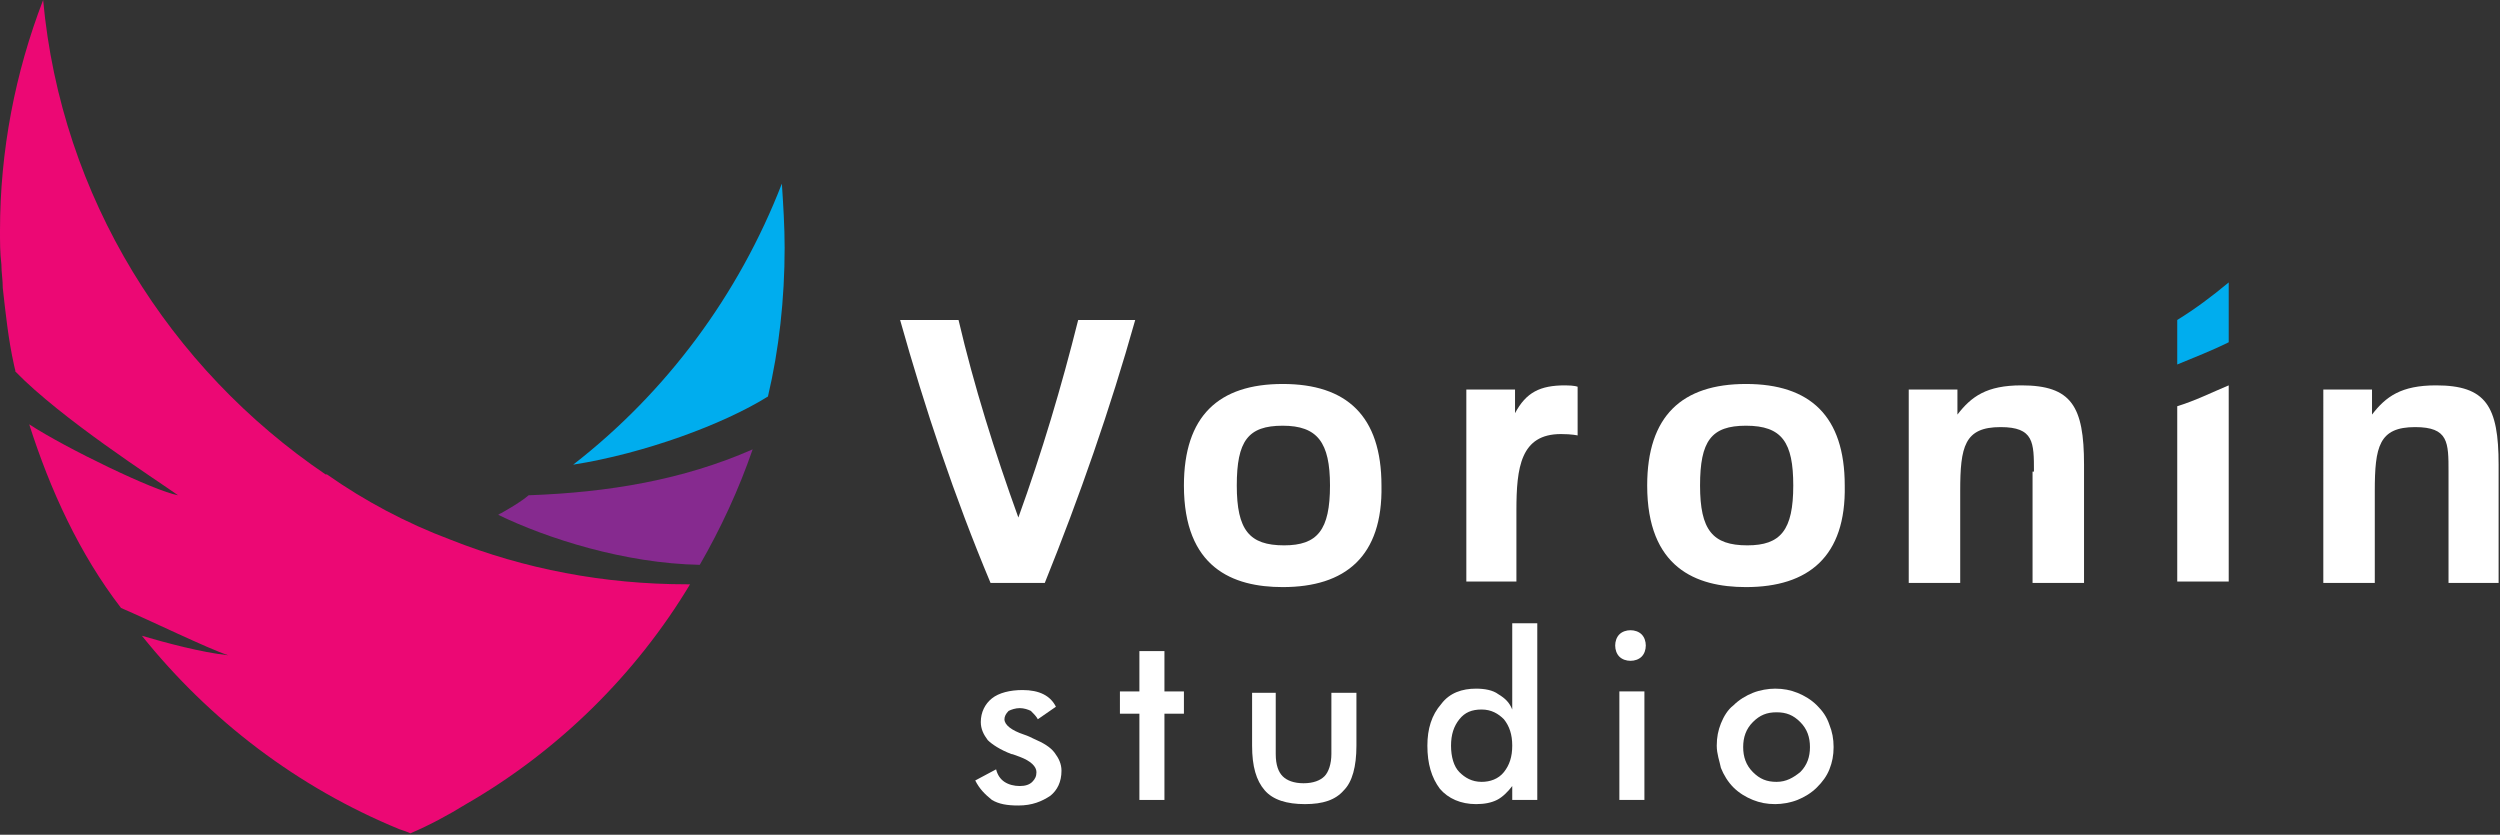 <!-- Generator: Adobe Illustrator 18.0.0, SVG Export Plug-In  -->
<svg class="logo-svg" version="1.1"
	 xmlns="http://www.w3.org/2000/svg" xmlns:xlink="http://www.w3.org/1999/xlink" xmlns:a="http://ns.adobe.com/AdobeSVGViewerExtensions/3.0/"
	 x="0px" y="0px" width="179.7px" height="60px" viewBox="0 0 179.7 60" enable-background="new 0 0 179.7 60" xml:space="preserve"
	>
<rect x="0" y="0" width="179.7" height="60" fill="#333333" stroke="none"/>
<defs>
</defs>
<g>
	<g id="svg-logo-symbol">
		<path fill="#862A8F" d="M36,36.9c-0.1,0-0.1,0.1-0.2,0.1c3.5,1.7,9.1,3.5,14.5,3.6c1.5-2.6,2.8-5.4,3.8-8.3
			c-5,2.2-10.4,3.1-16.1,3.3C37.4,36.1,36.7,36.5,36,36.9z"/>
		<path fill="#00ADEE" d="M41.2,33.4c5.1-0.8,10.8-2.9,14-4.9c0.8-3.4,1.2-7,1.2-10.7c0-1.5-0.1-3.1-0.2-4.6
			C53.1,21.2,47.9,28.2,41.2,33.4z"/>
		<path fill="#EC0874" d="M49.4,42c-6,0-11.7-1.1-17-3.2c-3.2-1.2-6.2-2.8-8.9-4.7c0,0,0,0-0.1,0C12.2,26.5,4.4,14.2,3.1,0
			C1.1,5.2,0,10.8,0,16.6c0,0.8,0,1.6,0.1,2.4c0,0.6,0.1,1.1,0.1,1.7c0.2,1.8,0.4,3.7,0.8,5.5c0.1,0.5,0.1,0.3,0.1,0.5
			c3.3,3.4,10,7.7,11.7,8.9c-1.7-0.3-8.1-3.4-10.7-5.1c1.5,4.7,3.6,9.3,6.6,13.2c2.1,0.9,6.2,2.9,7.7,3.4c-1.9-0.2-4.5-0.9-6.2-1.4
			c4.9,6.1,11.2,10.9,18.5,13.9c0.3,0.1,0.6,0.2,0.8,0.3c1.4-0.6,2.7-1.3,4-2.1C40.1,54,45.7,48.5,49.6,42C49.6,42,49.5,42,49.4,42z
			"/>
	</g>
	<g id="svg-logo-word-voronin">
		<path fill="#FFFFFF" d="M71.2,41.9c-2.6-6.2-4.7-12.5-6.5-18.9h4.2c1.1,4.7,2.6,9.5,4.3,14.2c1.7-4.7,3.1-9.4,4.3-14.2h4.1
			c-1.8,6.4-4,12.7-6.5,18.9H71.2z"/>
		<path fill="#FFFFFF" d="M92.2,42.2c-3.6,0-7.1-1.4-7.1-7.3c0-5,2.5-7.3,7.1-7.3s7.1,2.3,7.1,7.3C99.4,40,96.7,42.2,92.2,42.2z
			 M92.2,30.6c-2.5,0-3.3,1.1-3.3,4.3c0,3.2,0.9,4.3,3.4,4.3c2.4,0,3.3-1.1,3.3-4.3C95.6,31.8,94.7,30.6,92.2,30.6z"/>
		<path fill="#FFFFFF" d="M105.4,41.9V28h3.5v1.7c0.8-1.5,1.8-2,3.6-2c0.7,0,0.9,0.1,0.9,0.1v3.5c0,0-0.4-0.1-1.2-0.1
			c-2.9,0-3.2,2.4-3.2,5.5v5.1H105.4z"/>
		<path fill="#FFFFFF" d="M125.5,42.2c-3.6,0-7.1-1.4-7.1-7.3c0-5,2.5-7.3,7.1-7.3c4.6,0,7.1,2.3,7.1,7.3
			C132.7,40,130,42.2,125.5,42.2z M125.5,30.6c-2.5,0-3.3,1.1-3.3,4.3c0,3.2,0.9,4.3,3.4,4.3c2.4,0,3.3-1.1,3.3-4.3
			C128.9,31.8,128.1,30.6,125.5,30.6z"/>
		<path fill="#FFFFFF" d="M146.2,33.9c0-2.1,0-3.2-2.4-3.2c-2.6,0-2.9,1.4-2.9,4.6v6.6h-3.7V28h3.5v1.8c1-1.3,2.1-2.1,4.6-2.1
			c3.6,0,4.5,1.5,4.5,5.7v8.5h-3.7V33.9z"/>
		<path fill="#FFFFFF" d="M176,33.9c0-2.1,0-3.2-2.4-3.2c-2.6,0-2.9,1.4-2.9,4.6v6.6h-3.7V28h3.5v1.8c1-1.3,2.1-2.1,4.6-2.1
			c3.6,0,4.5,1.5,4.5,5.7v8.5H176V33.9z"/>
		<path fill="#FFFFFF" d="M156.5,29.2v12.6h3.7V27.7C159,28.2,157.8,28.8,156.5,29.2z"/>
		<path fill="#00ADEE" d="M156.5,23c0,1.2,0,2.9,0,3.2c1.2-0.5,2.5-1,3.7-1.6c0-0.5,0-3,0-4.3C159,21.3,157.8,22.2,156.5,23z"/>
	</g>
	<g id="svg-logo-word-studio">
		<path fill="#FFFFFF" d="M70.1,56.1l1.5-0.8c0.1,0.4,0.3,0.7,0.6,0.9c0.3,0.2,0.7,0.3,1.1,0.3c0.4,0,0.7-0.1,0.9-0.3
			c0.2-0.2,0.3-0.4,0.3-0.7c0-0.4-0.4-0.8-1.2-1.1c-0.3-0.1-0.5-0.2-0.6-0.2c-0.8-0.3-1.4-0.7-1.7-1c-0.3-0.4-0.5-0.8-0.5-1.3
			c0-0.7,0.3-1.3,0.8-1.7c0.5-0.4,1.3-0.6,2.2-0.6c0.6,0,1.1,0.1,1.5,0.3c0.4,0.2,0.7,0.5,0.9,0.9l-1.3,0.9
			c-0.1-0.2-0.3-0.4-0.5-0.6c-0.2-0.1-0.5-0.2-0.8-0.2c-0.3,0-0.6,0.1-0.8,0.2c-0.2,0.2-0.3,0.4-0.3,0.6c0,0.4,0.5,0.8,1.4,1.1
			c0.3,0.1,0.5,0.2,0.7,0.3c0.7,0.3,1.2,0.6,1.5,1c0.3,0.4,0.5,0.8,0.5,1.3c0,0.8-0.3,1.4-0.8,1.8c-0.6,0.4-1.3,0.7-2.3,0.7
			c-0.8,0-1.4-0.1-1.9-0.4C70.8,57.1,70.4,56.7,70.1,56.1z"/>
		<path fill="#FFFFFF" d="M81.9,57.5v-6.2h-1.4v-1.6h1.4v-2.9h1.8v2.9h1.4v1.6h-1.4v6.2H81.9z"/>
		<path fill="#FFFFFF" d="M91.7,49.8v4.4c0,0.8,0.2,1.3,0.5,1.6c0.3,0.3,0.8,0.5,1.5,0.5c0.7,0,1.2-0.2,1.5-0.5
			c0.3-0.3,0.5-0.9,0.5-1.6v-4.4h1.8v3.8c0,1.5-0.3,2.6-0.9,3.2c-0.6,0.7-1.5,1-2.8,1c-1.3,0-2.3-0.3-2.9-1
			c-0.6-0.7-0.9-1.7-0.9-3.2v-3.8H91.7z"/>
		<path fill="#FFFFFF" d="M108.7,44.8h1.8v12.7h-1.8v-1c-0.3,0.4-0.7,0.8-1.1,1c-0.4,0.2-0.9,0.3-1.5,0.3c-1.1,0-2-0.4-2.6-1.1
			c-0.6-0.8-0.9-1.8-0.9-3.1c0-1.2,0.3-2.2,1-3c0.6-0.8,1.5-1.1,2.5-1.1c0.6,0,1.2,0.1,1.6,0.4c0.5,0.3,0.8,0.6,1,1.1V44.8z
			 M108.7,53.6c0-0.8-0.2-1.4-0.6-1.9c-0.4-0.4-0.9-0.7-1.6-0.7c-0.7,0-1.2,0.2-1.6,0.7c-0.4,0.5-0.6,1.1-0.6,1.9
			c0,0.8,0.2,1.5,0.6,1.9c0.4,0.4,0.9,0.7,1.6,0.7c0.6,0,1.2-0.2,1.6-0.7C108.5,55,108.7,54.4,108.7,53.6z"/>
		<path fill="#FFFFFF" d="M116.1,46.4c0-0.3,0.1-0.6,0.3-0.8c0.2-0.2,0.5-0.3,0.8-0.3c0.3,0,0.6,0.1,0.8,0.3
			c0.2,0.2,0.3,0.5,0.3,0.8c0,0.3-0.1,0.6-0.3,0.8c-0.2,0.2-0.5,0.3-0.8,0.3c-0.3,0-0.6-0.1-0.8-0.3C116.2,47,116.1,46.7,116.1,46.4
			z M116.4,57.5v-7.8h1.8v7.8H116.4z"/>
		<path fill="#FFFFFF" d="M123.4,53.6c0-0.6,0.1-1.1,0.3-1.6c0.2-0.5,0.5-1,0.9-1.3c0.4-0.4,0.9-0.7,1.4-0.9
			c0.5-0.2,1.1-0.3,1.6-0.3c0.6,0,1.1,0.1,1.6,0.3c0.5,0.2,1,0.5,1.4,0.9c0.4,0.4,0.7,0.8,0.9,1.4c0.2,0.5,0.3,1,0.3,1.6
			c0,0.6-0.1,1.1-0.3,1.6c-0.2,0.5-0.5,0.9-0.9,1.3c-0.4,0.4-0.9,0.7-1.4,0.9c-0.5,0.2-1.1,0.3-1.6,0.3c-0.6,0-1.1-0.1-1.6-0.3
			c-0.5-0.2-1-0.5-1.4-0.9c-0.4-0.4-0.7-0.9-0.9-1.4C123.6,54.7,123.4,54.2,123.4,53.6z M130.1,53.7c0-0.7-0.2-1.3-0.7-1.8
			c-0.5-0.5-1-0.7-1.7-0.7c-0.7,0-1.2,0.2-1.7,0.7c-0.5,0.5-0.7,1.1-0.7,1.8s0.2,1.3,0.7,1.8c0.5,0.5,1,0.7,1.7,0.7
			c0.7,0,1.2-0.3,1.7-0.7C129.9,55,130.1,54.4,130.1,53.7z"/>
	</g>
</g>
</svg>
